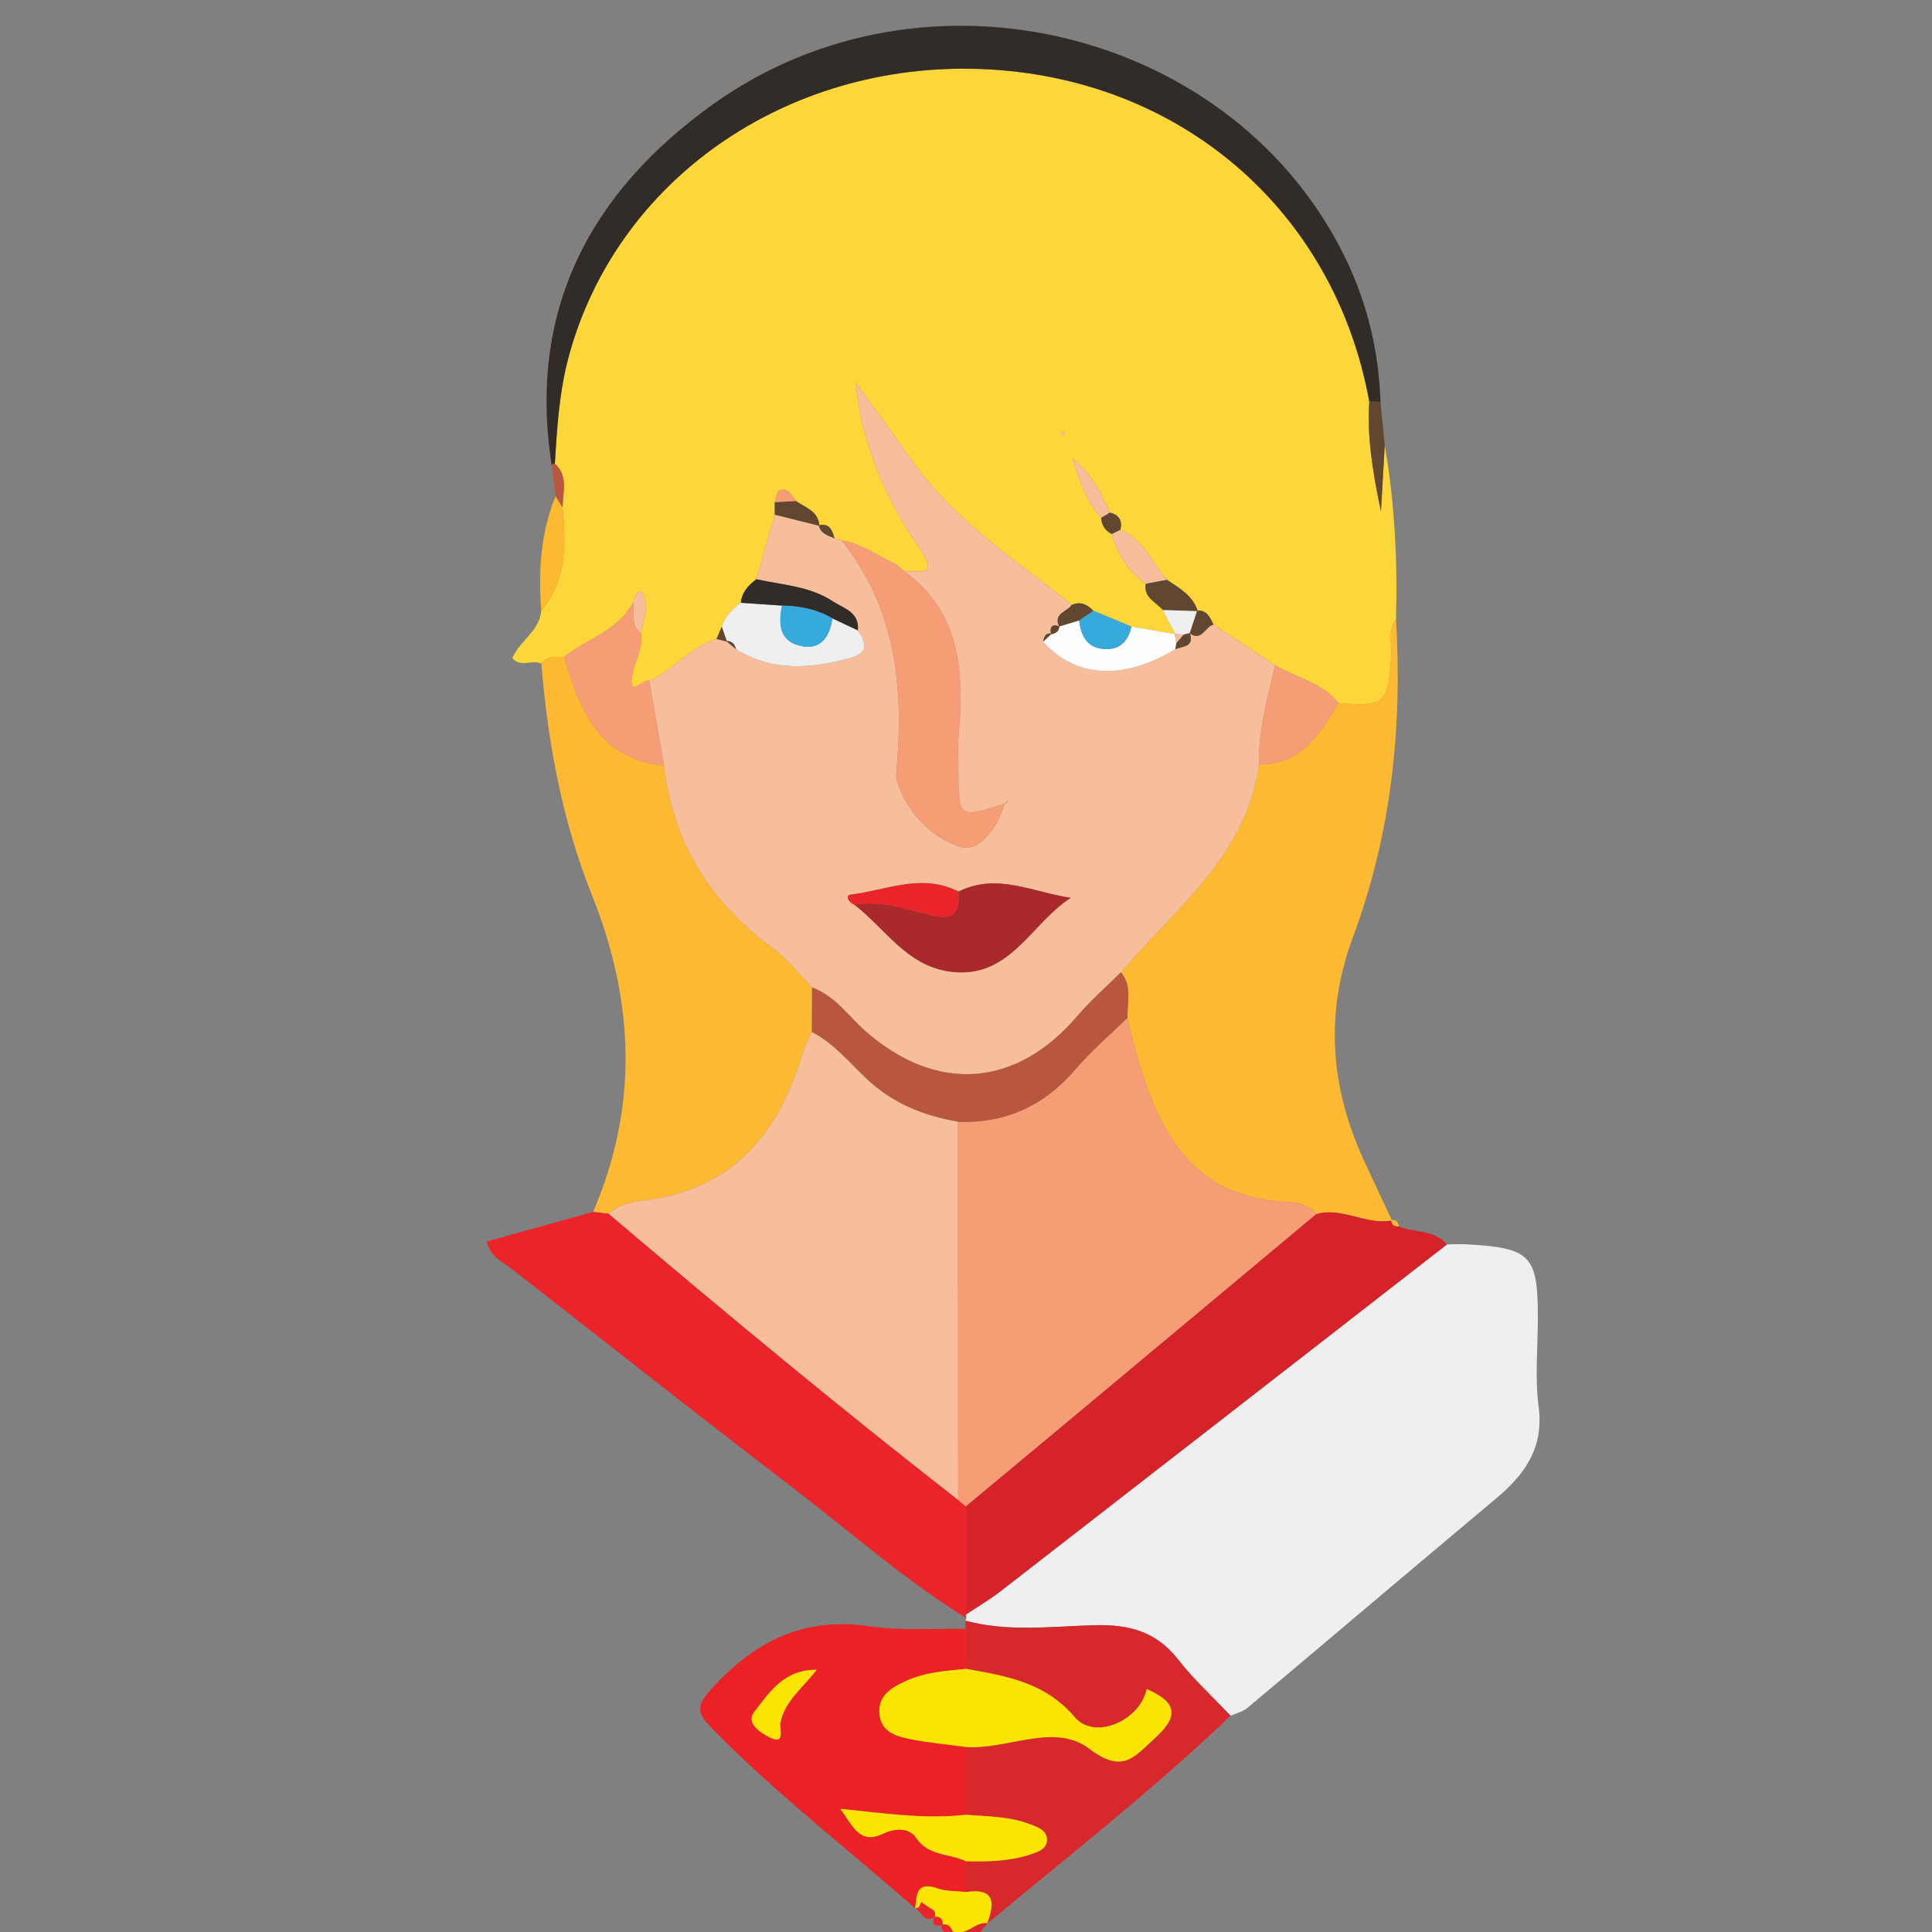 <?xml version="1.0" encoding="iso-8859-1"?>
<!-- Generator: Adobe Illustrator 23.0.3, SVG Export Plug-In . SVG Version: 6.00 Build 0)  -->
<svg version="1.1" id="Layer_1" xmlns="http://www.w3.org/2000/svg" xmlns:xlink="http://www.w3.org/1999/xlink" x="0px" y="0px"
	 viewBox="0 0 250 250" style="enable-background:new 0 0 250 250;" xml:space="preserve">
<rect x="0" y="0" width="250" height="250" fill="#808080" stroke="none"/>
<g>
	<g>
		<path style="fill:none;" d="M122,251c-40.333,0-80.667,0-121,0C1,167.667,1,84.333,1,1c82,0,164,0.027,246-0.096
			c3.424-0.005,4.101,0.672,4.096,4.096c-0.124,80.666-0.124,161.333,0,242c0.005,3.424-0.67,4.112-4.096,4.099
			C207,250.945,167,251,127,251c-0.588-1.041,0.367-1.503,0.81-2.156c0,0.001-0.088,0.099-0.088,0.099
			c10.608-8.852,21.515-17.353,31.508-26.925c0.738-0.334,1.597-0.523,2.194-1.025c10.739-9.015,21.424-18.095,32.173-27.098
			c3.737-3.13,6.2-6.569,5.496-11.89c-0.496-3.749-0.096-7.617-0.096-11.432c0-8.162-0.908-9.103-9.281-9.564
			c-0.826-0.045-1.658,0.012-2.487,0.022c-1.635-1.938-4.164-1.495-6.212-2.335c-0.115-0.533-0.342-0.924-0.99-0.784l0.098,0.018
			c-1.188-2.536-2.384-5.068-3.562-7.608c-4.388-9.47-5.189-19.117-1.505-29.018c4.948-13.296,6.429-27.071,5.583-41.157
			c0.21-7.555-0.173-15.071-1.458-22.527c-0.183-1.872-0.366-3.745-0.548-5.618c-0.214-6.391-1.63-12.485-4.388-18.275
			C160.059,3.934,119.839-6.203,92.301,13.465C76.375,24.84,68.214,40.163,71.406,60.3c0.162,1.297,0.325,2.599,0.488,3.901
			c-1.956,4.763-2.236,9.736-1.856,14.791c-0.19,2.672-2.823,3.927-3.745,6.19c1.16,1.261,2.615,0.103,3.761,0.699
			c0.832,10.282,2.734,20.425,6.547,29.957c5.515,13.786,6.023,27.298,0.153,40.982c-4.576,1.27-9.152,2.541-13.761,3.82
			c0.456,2.022,1.98,2.578,3.095,3.451c12.324,9.648,24.633,19.316,37.045,28.85c7.24,5.562,14.106,11.63,21.912,16.438
			c0,0-0.112,0.338-0.112,0.339c-0.005,0.356-0.009,0.711-0.014,1.066c-4.134-0.085-8.329,0.254-12.388-0.344
			c-8.522-1.254-14.882,1.927-20.476,8.106c-1.983,2.191-1.884,3.084-0.001,5.021c8.219,8.452,17.572,15.605,26.378,23.381
			c0,0,0.048-0.001,0.048-0.001c0.783,0.463,1.109,1.904,2.46,1.148l-0.032-0.048c-0.454,1.171,0.198,1.21,1.059,1.035l-0.051-0.047
			c-0.047,0.133-0.169,0.3-0.127,0.391c0.1,0.213,0.279,0.389,0.425,0.58C122.142,250.338,122.071,250.669,122,251z"/>
		<path style="fill:#D7292C;" d="M122,251c0.071-0.331,0.142-0.662,0.213-0.993c0.348-0.034,0.696-0.068,1.044-0.102
			c1.772,0.735,2.902-1.281,4.554-1.062c-0.443,0.654-1.398,1.115-0.81,2.156C125.333,251,123.667,251,122,251z"/>
		<path style="fill:#FDD639;" d="M70.053,85.881c-1.146-0.595-2.601,0.562-3.761-0.699c0.922-2.263,3.555-3.518,3.745-6.19
			c3.329-3.937,3.185-8.596,2.768-13.311c-0.018-1.952,0.812-4.055-1.009-5.687c0.282-4.643,0.564-9.272,1.784-13.809
			c6.141-22.837,28.108-38.204,53.349-37.256c25.626,0.962,45.748,18.191,50.255,43.03c-0.279,4.376,0.339,8.657,1.511,14.221
			c0.214-3.728,0.353-6.145,0.491-8.562c1.285,7.458,1.668,14.974,1.459,22.529c-1.051,1.466-0.523,3.146-0.617,4.734
			c-0.365,6.151-0.844,6.593-6.835,6.087c-2.131-2.637-5.447-3.28-8.196-4.877c-2.654-1.759-5.309-3.519-7.964-5.277
			c-0.461-0.881-0.81-1.893-2.104-1.805l0.067,0.076c-0.638-2.031-2.382-2.974-3.986-4.055c-1.939-2.226-3.042-5.23-6.028-6.483
			c0.267-1.172-0.153-1.929-1.349-2.215c-1.058-2.119-1.826-4.437-4.829-7.026c1.071,3.705,2.052,5.853,3.676,7.719
			c0.086,0.941,0.525,1.648,1.381,2.078c0.704,2.669,2.171,4.818,4.403,6.444c-0.312,1.811,1.343,2.344,2.205,3.392
			c0.538,1.035,1.075,2.069,1.613,3.104c-1.894-0.32-3.788-0.641-5.681-0.961c-1.644-0.685-3.288-1.369-4.932-2.054
			c-0.769-0.823-1.652-1.231-2.776-0.766c-7.372-5.874-15.397-11.022-20.906-18.961c-2.298-3.312-4.707-6.548-7.066-9.818
			c0.808,8.103,3.923,15.177,8.357,21.626c2.457,3.574-0.195,2.737-2.043,2.813c0,0.001,0.021,0.059,0.021,0.059
			c-0.34-0.31-0.68-0.621-1.02-0.931c-2.362-1.058-4.468-2.703-7.116-3.109c-0.3-0.129-0.611-0.224-0.932-0.284
			c-0.301-1.015-0.612-2.018-2.032-1.68l0.075,0.062c-0.133-1.906-1.801-2.355-3.043-3.21c-0.54-0.743-0.993-1.776-2.124-1.382
			c-0.341,0.119-0.414,1.009-0.61,1.546c0.001,0.533,0.003,1.067,0.004,1.6c-0.799,2.785-1.598,5.571-2.396,8.356
			c-1.005,0.795-1.879,1.675-1.995,3.052c-1.131,0.79-2.039,1.758-2.476,3.102c-0.223,0.526-0.446,1.053-0.669,1.579
			c-3.408,0.999-5.533,4.065-8.724,5.415c-0.7-0.351-2.84,2.483-2.142-0.974c0.349-1.727,1.418-3.304,1.081-5.173
			c0.227-1.378,0.837-2.831,0.588-4.117c-0.353-1.827-1.183-1.673-1.6,0.124c-1.923,3.681-5.955,4.689-8.927,7.041
			C71.941,85.039,70.801,84.805,70.053,85.881z M137.457,56.377c0.095-0.063,0.243-0.108,0.273-0.194
			c0.038-0.109-0.02-0.251-0.037-0.379c-0.142,0.083-0.284,0.165-0.426,0.248C137.33,56.16,137.394,56.268,137.457,56.377z"/>
		<path style="fill:#F0EFEF;" d="M124.932,209.718c0,0,0.112-0.338,0.113-0.338s-0.078-0.45-0.078-0.45
			c1.497-0.998,3.064-1.908,4.482-3.009c19.273-14.948,38.525-29.922,57.783-44.89c0.829-0.01,1.661-0.067,2.487-0.022
			c8.373,0.461,9.28,1.402,9.281,9.564c0,3.815-0.4,7.683,0.096,11.432c0.704,5.321-1.759,8.76-5.496,11.89
			c-10.749,9.003-21.434,18.083-32.173,27.098c-0.597,0.501-1.457,0.69-2.194,1.025c-2.265-2.4-4.727-4.646-6.748-7.237
			c-2.834-3.633-6.325-4.596-10.821-4.479C136.103,210.448,130.456,211.212,124.932,209.718z"/>
		<path style="fill:#FEB932;" d="M173.194,90.967c5.989,0.506,6.468,0.064,6.833-6.087c0.094-1.588-0.434-3.268,0.617-4.734
			c0.845,14.086-0.635,27.861-5.584,41.157c-3.685,9.901-2.884,19.548,1.505,29.018c1.177,2.541,2.374,5.072,3.562,7.608
			c-3.355,0.648-6.453-1.798-9.835-0.816c-1.142-1.535-3.069-1.529-4.534-1.638c-11.852-0.884-15.855-9.313-18.671-18.97
			c-0.462-1.583-0.8-3.202-1.195-4.805c-0.047-1.994,0.656-4.096-0.846-5.882c7.007-8.271,16.261-15.05,17.862-26.909
			C168.43,98.973,170.798,94.952,173.194,90.967z"/>
		<path style="fill:#FEB932;" d="M70.053,85.881c0.748-1.076,1.888-0.842,2.946-0.881c2.013,6.805,4.468,13.204,12.936,14.075
			c1.147,10.107,6.143,17.857,14.302,23.791c1.837,1.336,3.243,3.262,4.847,4.918c-0.007,1.924-0.014,3.846-0.02,5.768
			c-0.344,0.734-0.79,1.438-1.016,2.206c-2.988,10.152-8.442,17.691-19.777,19.446c-1.839,0.285-3.972,0.372-5.506,1.857
			c-0.671-0.081-1.342-0.161-2.013-0.242c5.87-13.684,5.362-27.196-0.153-40.982C72.787,106.305,70.885,96.163,70.053,85.881z"/>
		<path style="fill:#EA2429;" d="M76.753,156.82c0.671,0.081,1.342,0.161,2.014,0.243c14.858,12.605,29.844,25.052,45.218,37.025
			c0.328,0.276,0.656,0.553,0.985,0.829c-0.001,4.671-0.003,9.342-0.004,14.013c0,0,0.079,0.45,0.078,0.45
			c-7.807-4.808-14.673-10.876-21.913-16.438c-12.412-9.534-24.721-19.202-37.045-28.85c-1.115-0.873-2.639-1.429-3.095-3.451
			C67.601,159.361,72.177,158.09,76.753,156.82z"/>
		<path style="fill:#D62329;" d="M124.966,208.93c0.001-4.671,0.003-9.342,0.004-14.013c4.445-3.698,8.895-7.391,13.335-11.095
			c10.665-8.899,21.325-17.804,31.987-26.707c3.382-0.983,6.48,1.463,9.835,0.816c0,0-0.098-0.018-0.098-0.018
			c0.056,0.607,0.42,0.825,0.99,0.784c2.047,0.84,4.577,0.398,6.212,2.335c-19.257,14.968-38.51,29.942-57.783,44.89
			C128.029,207.021,126.463,207.931,124.966,208.93z"/>
		<path style="fill:#312C28;" d="M177.183,51.959c-4.507-24.838-24.629-42.068-50.255-43.03
			C101.688,7.981,79.721,23.348,73.58,46.185c-1.22,4.537-1.502,9.166-1.784,13.808c0-0.001-0.291,0.036-0.291,0.036l-0.098,0.277
			c-3.193-20.143,4.967-35.465,20.894-46.84c27.538-19.668,67.758-9.531,81.949,20.261c2.758,5.79,4.173,11.884,4.387,18.274
			C178.153,51.986,177.668,51.972,177.183,51.959z"/>
		<path style="fill:#EB2125;" d="M118.432,246.949c-8.806-7.777-18.159-14.93-26.378-23.382c-1.883-1.936-1.982-2.83,0.001-5.021
			c5.594-6.179,11.954-9.36,20.476-8.106c4.058,0.597,8.254,0.258,12.388,0.344c0.028,1.72,0.056,3.44,0.084,5.16
			c-2.631,0.262-5.289,0.439-7.736,1.553c-1.842,0.838-3.674,1.84-3.467,4.286c0.192,2.268,2.083,2.872,3.861,3.234
			c2.417,0.492,4.891,0.706,7.341,1.039c-0.001,2.926-0.001,5.851-0.002,8.777c-5.215,0.588-10.395-0.172-16.267-0.773
			c1.73,2.381,2.521,4.688,5.664,3.168c1.363-0.659,3.259-0.749,4.127,0.557c1.629,2.45,4.351,2.021,6.485,3.064
			c-0.003,1.328-0.007,2.656-0.01,3.984c-1.251-0.149-2.576-0.084-3.738-0.489C118.503,243.384,118.62,245.272,118.432,246.949z
			 M105.681,216.066c-4.334-0.024-6.153,3.01-8.055,5.408c-1.221,1.539,0.905,2.809,1.984,3.35c2.067,1.035,1.24-1.146,1.368-1.843
			C101.497,220.172,103.737,218.572,105.681,216.066z"/>
		<path style="fill:#D7292C;" d="M124.998,234.833c0.001-2.926,0.001-5.851,0.002-8.777c5.388,0.386,11.405-3.231,15.982,0.247
			c4.334,3.294,5.816,1.006,8.507-1.431c3.317-3.004,2.51-4.722-1.108-6.315c-0.868,4.132-6.744,6.66-9.298,3.653
			c-3.853-4.535-8.886-5.334-14.081-6.267c-0.028-1.72-0.056-3.44-0.084-5.16c0.005-0.355,0.009-0.71,0.014-1.066
			c5.525,1.494,11.171,0.73,16.73,0.584c4.496-0.118,7.987,0.846,10.821,4.479c2.021,2.59,4.483,4.837,6.748,7.237
			c-9.993,9.572-20.9,18.073-31.507,26.925c0.963-2.611,1.116-4.686-2.726-4.11c0.003-1.328,0.007-2.656,0.01-3.984
			c2.797,0.061,5.58,0.017,8.281-0.87c0.958-0.315,2.068-0.678,2.177-1.712c0.147-1.398-1.143-1.811-2.221-2.225
			C130.588,235.021,127.773,235.058,124.998,234.833z"/>
		<path style="fill:#FCE402;" d="M124.998,244.833c3.841-0.575,3.688,1.499,2.726,4.11c-0.001,0,0.087-0.098,0.087-0.099
			c-1.652-0.22-2.782,1.796-4.555,1.061c-0.258-0.582-0.618-1.005-1.34-0.869c0,0,0.051,0.047,0.051,0.047
			c0.055-0.762-0.294-1.111-1.059-1.035c0,0,0.032,0.048,0.032,0.048c0.219-0.629-0.106-0.971-0.635-1.205
			c-0.36-0.247-0.721-0.494-1.081-0.741c-0.111,0.223-0.222,0.445-0.332,0.668l-0.411,0.13c0,0-0.048,0.001-0.048,0.001
			c0.189-1.677,0.072-3.565,2.829-2.605C122.422,244.749,123.747,244.684,124.998,244.833z"/>
		<path style="fill:#FEB932;" d="M72.806,65.681c0.417,4.716,0.561,9.375-2.768,13.311c-0.38-5.056-0.1-10.029,1.856-14.791
			C72.197,64.695,72.501,65.188,72.806,65.681z"/>
		<path style="fill:#61472F;" d="M177.183,51.959c0.485,0.014,0.969,0.027,1.454,0.042c0.183,1.874,0.366,3.747,0.549,5.619
			c-0.139,2.415-0.278,4.832-0.492,8.56C177.523,60.616,176.904,56.335,177.183,51.959z"/>
		<path style="fill:#B9573E;" d="M72.806,65.681c-0.304-0.493-0.608-0.986-0.912-1.48c-0.163-1.302-0.326-2.604-0.488-3.901
			c0.001,0.005,0.1-0.272,0.1-0.272s0.291-0.037,0.291-0.036C73.617,61.626,72.788,63.729,72.806,65.681z"/>
		<path style="fill:#EA2429;" d="M120.303,246.891c0.53,0.234,0.854,0.576,0.635,1.205c-1.351,0.755-1.677-0.686-2.46-1.148
			c0,0,0.411-0.13,0.413-0.128C119.363,246.845,119.833,246.868,120.303,246.891z"/>
		<path style="fill:#FEB932;" d="M181.019,158.696c-0.57,0.041-0.933-0.177-0.99-0.784
			C180.677,157.771,180.904,158.163,181.019,158.696z"/>
		<path style="fill:#EA2429;" d="M120.907,248.049c0.765-0.077,1.114,0.272,1.059,1.035
			C121.105,249.259,120.453,249.22,120.907,248.049z"/>
		<path style="fill:#EA2429;" d="M121.915,249.037c0.723-0.136,1.082,0.287,1.34,0.869c-0.346,0.034-0.694,0.067-1.042,0.101
			c-0.147-0.191-0.325-0.367-0.425-0.58C121.745,249.337,121.867,249.169,121.915,249.037z"/>
		<path style="fill:#F6BE9A;" d="M105.086,127.783c-1.605-1.655-3.011-3.581-4.848-4.917c-8.16-5.934-13.155-13.683-14.302-23.791
			c-0.645-3.659-1.291-7.317-1.937-10.976c3.191-1.349,5.316-4.416,8.726-5.411c0.449,0.111,0.895,0.218,1.342,0.326l-0.103-0.075
			c0.428,0.358,0.855,0.715,1.283,1.073c4.702,2.913,9.632,2.525,14.694,1.145c2.514-0.685,2.146-1.965,1.068-3.584
			c0.228-2.386-1.847-2.845-3.26-3.774c-2.985-1.961-6.53-2.108-9.888-2.848c0.799-2.785,1.598-5.571,2.396-8.356
			c1.924,0.482,3.848,0.964,5.773,1.446c0,0-0.075-0.062-0.075-0.062c0.228,1.103,1.197,1.311,2.032,1.68
			c0.321,0.06,0.632,0.154,0.933,0.284c7.061,8.867,8.067,19.164,7.075,29.934c-0.03,0.329-0.07,0.686,0.022,0.993
			c1.273,4.248,4.462,7.452,8.14,8.681c2.648,0.885,4.927-2.511,5.849-5.545c0.115-0.049,0.247-0.079,0.34-0.156
			c0.057-0.047,0.053-0.168,0.076-0.255c-0.142,0.134-0.284,0.268-0.425,0.401c-5.983,1.926-5.983,1.926-5.984-4.678
			c0-1.333-0.101-2.675,0.016-3.998c0.722-8.14,0.415-15.923-6.995-21.397c1.848-0.076,4.501,0.761,2.043-2.813
			c-4.434-6.449-7.549-13.523-8.357-21.626c2.359,3.27,4.767,6.506,7.066,9.818c5.509,7.939,13.533,13.087,20.902,18.964
			c-0.58,0.915-2.442,1.079-1.632,2.799l0.021-0.032c-1.009-0.328-1.247,0.143-1.075,1.038l0.071-0.074
			c-0.826-0.141-0.964,0.442-1.093,1.036c4.194,4.693,10.365,5.045,17.101,0.974c0.936-0.408,2.494-0.247,1.888-2.065l-0.018,0.017
			c1.584,1.114,2.002-0.908,3.083-1.146c2.654,1.759,5.309,3.519,7.963,5.278c-0.967,4.229-2.175,8.419-2.088,12.82
			c-1.601,11.86-10.855,18.639-17.863,26.911c-1.881,1.872-3.902,3.621-5.616,5.633c-7.944,9.322-18.252,10.058-27.472,1.953
			C109.738,131.456,108.047,128.834,105.086,127.783z M124.031,115.379c-4.724-2.444-9.356-0.172-13.997,0.396
			c-0.712,0.087-0.184,1.035,0.524,1.295c3.962,3.045,6.7,7.818,12.241,8.635c7.842,1.156,10.498-6.146,15.753-9.525
			C133.611,115.447,128.963,112.883,124.031,115.379z"/>
		<path style="fill:#F69D75;" d="M130.005,104.004c-0.921,3.034-3.2,6.43-5.849,5.545c-3.678-1.229-6.866-4.433-8.14-8.681
			c-0.092-0.306-0.052-0.664-0.022-0.993c0.992-10.77-0.014-21.067-7.075-29.934c2.646,0.405,4.752,2.05,7.114,3.108
			c0.34,0.31,0.68,0.621,1.02,0.932c0,0-0.021-0.058-0.021-0.059c7.409,5.473,7.716,13.257,6.995,21.397
			c-0.117,1.323-0.017,2.665-0.016,3.998c0.002,6.604,0.002,6.604,5.984,4.678L130.005,104.004z"/>
		<path style="fill:#F69D75;" d="M83.999,88.098c0.646,3.658,1.292,7.317,1.937,10.976C77.467,98.203,75.012,91.805,72.999,85
			c2.972-2.352,7.004-3.36,8.928-7.041c0.252,1.353-0.376,2.928,1.011,3.993c0.336,1.869-0.733,3.446-1.081,5.173
			C81.159,90.582,83.299,87.747,83.999,88.098z"/>
		<path style="fill:#F0EFEF;" d="M111.009,81.571c1.078,1.62,1.446,2.899-1.068,3.584c-5.062,1.38-9.992,1.768-14.695-1.145
			c-0.174-0.661-0.541-1.09-1.282-1.073c0,0,0.103,0.075,0.103,0.075c-0.225-0.636-0.45-1.273-0.676-1.909
			c0.437-1.344,1.344-2.312,2.476-3.102c1.778,0.121,3.555,0.241,5.333,0.361c-0.481,2.285-0.392,4.525,2.283,5.193
			c2.69,0.671,3.857-1.111,4.233-3.539C108.814,80.535,109.911,81.053,111.009,81.571z"/>
		<path style="fill:#F69D75;" d="M162.908,98.911c-0.087-4.401,1.121-8.592,2.088-12.82c2.749,1.597,6.065,2.241,8.196,4.877
			C170.798,94.952,168.43,98.973,162.908,98.911z"/>
		<path style="fill:#FEFEFE;" d="M152.08,84.006c-6.736,4.071-12.907,3.719-17.1-0.974c0.364-0.345,0.728-0.691,1.092-1.036
			c0,0-0.071,0.074-0.071,0.074c0.603-0.092,1.033-0.365,1.075-1.038c0,0-0.021,0.032-0.021,0.032
			c0.861-0.262,1.722-0.524,2.583-0.786c0.229,1.884,0.923,3.462,3.051,3.689c2.075,0.222,3.286-0.877,3.709-2.885
			c1.894,0.32,3.788,0.641,5.681,0.962c0,0-0.079-0.017-0.079-0.017c0.072,0.39,0.144,0.78,0.217,1.17
			C152.202,83.472,152.156,83.741,152.08,84.006z"/>
		<path style="fill:#312C28;" d="M101.2,78.364c-1.777-0.12-3.555-0.241-5.333-0.361c0.115-1.377,0.99-2.258,1.995-3.052
			c3.357,0.739,6.902,0.887,9.887,2.848c1.413,0.928,3.488,1.388,3.26,3.774c-1.098-0.518-2.195-1.036-3.291-1.554
			C105.707,78.835,103.501,78.41,101.2,78.364z"/>
		<path style="fill:#36AADB;" d="M146.398,81.082c-0.423,2.008-1.635,3.108-3.709,2.885c-2.128-0.228-2.822-1.806-3.05-3.689
			c0.609-0.417,1.218-0.833,1.827-1.25C143.11,79.712,144.754,80.397,146.398,81.082z"/>
		<path style="fill:#F6BE9A;" d="M144.983,68.544c2.983,1.256,4.086,4.259,6.025,6.486c-0.915,0.172-1.831,0.345-2.746,0.517
			c-2.232-1.626-3.699-3.774-4.402-6.444C144.235,68.916,144.609,68.73,144.983,68.544z"/>
		<path style="fill:#61472F;" d="M148.262,75.547c0.915-0.172,1.83-0.345,2.746-0.517c1.604,1.081,3.349,2.024,3.986,4.055
			c-1.509-0.049-3.018-0.098-4.527-0.146C149.605,77.891,147.95,77.358,148.262,75.547z"/>
		<path style="fill:#F6BE9A;" d="M142.478,67.025c-1.624-1.867-2.606-4.014-3.676-7.719c3.004,2.589,3.771,4.907,4.826,7.025
			C143.242,66.562,142.86,66.794,142.478,67.025z"/>
		<path style="fill:#61472F;" d="M106.029,68.039c-1.924-0.482-3.849-0.964-5.773-1.446c-0.001-0.534-0.002-1.067-0.006-1.599
			c0.91-0.054,1.823-0.11,2.735-0.165C104.228,65.684,105.897,66.134,106.029,68.039z"/>
		<path style="fill:#F0EFEF;" d="M150.467,78.939c1.509,0.049,3.018,0.098,4.527,0.146c0,0-0.067-0.076-0.067-0.076
			c-0.326,0.983-0.652,1.966-0.978,2.949c0,0,0.018-0.017,0.019-0.017c-0.273,0.044-0.542,0.104-0.808,0.18
			c-0.387-0.031-0.773-0.063-1.16-0.094c0,0,0.079,0.017,0.079,0.017C151.542,81.008,151.005,79.974,150.467,78.939z"/>
		<path style="fill:#61472F;" d="M141.466,79.028c-0.609,0.417-1.218,0.834-1.827,1.25c-0.862,0.262-1.723,0.524-2.584,0.786
			c-0.81-1.72,1.052-1.884,1.632-2.799C139.814,77.797,140.698,78.205,141.466,79.028z"/>
		<path style="fill:#F6BE9A;" d="M82.938,81.951c-1.387-1.065-0.759-2.64-1.011-3.993c0.416-1.797,1.246-1.951,1.599-0.124
			C83.775,79.121,83.165,80.573,82.938,81.951z"/>
		<path style="fill:#61472F;" d="M153.95,81.958c0.326-0.983,0.652-1.966,0.978-2.949c1.294-0.088,1.643,0.924,2.104,1.805
			C155.951,81.05,155.533,83.072,153.95,81.958z"/>
		<path style="fill:#61472F;" d="M142.478,67.025c0.382-0.232,0.764-0.463,1.149-0.694c1.199,0.287,1.62,1.044,1.353,2.216
			c-0.371,0.183-0.745,0.369-1.12,0.556C143.003,68.673,142.564,67.967,142.478,67.025z"/>
		<path style="fill:#F69D75;" d="M102.986,64.829c-0.912,0.056-1.825,0.111-2.735,0.165c0.198-0.539,0.27-1.429,0.612-1.547
			C101.994,63.054,102.447,64.087,102.986,64.829z"/>
		<path style="fill:#61472F;" d="M107.987,69.657c-0.835-0.37-1.803-0.577-2.032-1.68C107.375,67.639,107.686,68.642,107.987,69.657
			z"/>
		<path style="fill:#F6BE9A;" d="M137.457,56.377c-0.064-0.108-0.127-0.217-0.191-0.325c0.142-0.083,0.284-0.165,0.426-0.248
			c0.017,0.128,0.075,0.27,0.037,0.379C137.7,56.268,137.552,56.313,137.457,56.377z"/>
		<path style="fill:#61472F;" d="M93.391,81.104c0.225,0.636,0.45,1.272,0.676,1.909c-0.447-0.107-0.893-0.214-1.342-0.326
			C92.946,82.157,93.168,81.631,93.391,81.104z"/>
		<path style="fill:#F6BE9A;" d="M117.054,73.98c-0.34-0.311-0.68-0.621-1.02-0.932C116.374,73.36,116.714,73.67,117.054,73.98z"/>
		<path style="fill:#F69D75;" d="M170.292,157.114c-10.662,8.903-21.322,17.808-31.987,26.707c-4.44,3.705-8.89,7.398-13.335,11.095
			c-0.328-0.277-0.657-0.553-0.985-0.83c-0.014-16.313-0.028-32.625-0.042-48.938c6.21,0.244,11.21-2.079,15.255-6.817
			c2.032-2.38,4.45-4.431,6.694-6.63c0.395,1.602,0.733,3.222,1.195,4.805c2.817,9.656,6.819,18.086,18.671,18.97
			C167.223,155.585,169.15,155.579,170.292,157.114z"/>
		<path style="fill:#B9573E;" d="M145.892,131.701c-2.244,2.2-4.662,4.25-6.694,6.63c-4.044,4.739-9.045,7.062-15.255,6.817
			c-4.449-0.762-8.464-2.38-11.815-5.55c-2.249-2.128-4.233-4.59-7.064-6.047c0.007-1.922,0.013-3.844,0.02-5.768
			c2.962,1.05,4.653,3.672,6.873,5.623c9.22,8.105,19.527,7.369,27.472-1.953c1.714-2.012,3.736-3.761,5.616-5.633
			C146.548,127.605,145.845,129.707,145.892,131.701z"/>
		<path style="fill:#F6BE9A;" d="M105.065,133.552c2.831,1.457,4.815,3.919,7.064,6.047c3.35,3.17,7.366,4.788,11.815,5.55
			c0.014,16.313,0.028,32.625,0.042,48.938c-15.374-11.973-30.36-24.419-45.218-37.024c1.533-1.486,3.666-1.573,5.505-1.858
			c11.335-1.754,16.789-9.294,19.777-19.446C104.275,134.99,104.721,134.286,105.065,133.552z"/>
		<path style="fill:#FCE402;" d="M125.002,215.944c5.196,0.933,10.228,1.732,14.081,6.267c2.554,3.007,8.431,0.479,9.298-3.653
			c3.618,1.592,4.426,3.311,1.108,6.315c-2.691,2.437-4.173,4.725-8.507,1.431c-4.577-3.479-10.594,0.139-15.982-0.247
			c-2.45-0.333-4.924-0.547-7.341-1.039c-1.778-0.362-3.669-0.966-3.861-3.234c-0.207-2.446,1.625-3.448,3.467-4.286
			C119.712,216.383,122.371,216.206,125.002,215.944z"/>
		<path style="fill:#FCE402;" d="M124.998,234.833c2.775,0.225,5.589,0.188,8.247,1.209c1.078,0.414,2.369,0.827,2.221,2.225
			c-0.109,1.034-1.219,1.398-2.177,1.712c-2.701,0.887-5.484,0.931-8.281,0.87c-2.134-1.043-4.855-0.614-6.485-3.064
			c-0.868-1.306-2.764-1.216-4.127-0.557c-3.143,1.521-3.934-0.787-5.664-3.168C114.604,234.662,119.784,235.421,124.998,234.833z"
			/>
		<path style="fill:#FCE402;" d="M105.681,216.066c-1.943,2.506-4.183,4.106-4.702,6.914c-0.129,0.698,0.698,2.879-1.368,1.843
			c-1.08-0.541-3.205-1.811-1.984-3.35C99.527,219.076,101.347,216.042,105.681,216.066z"/>
		<path style="fill:#EB2125;" d="M120.303,246.891c-0.47-0.023-0.94-0.046-1.412-0.071c0.109-0.225,0.22-0.447,0.331-0.67
			C119.583,246.397,119.943,246.644,120.303,246.891z"/>
		<path style="fill:#AA292B;" d="M124.031,115.379c4.932-2.497,9.58,0.068,14.521,0.801c-5.254,3.379-7.91,10.681-15.753,9.525
			c-5.54-0.817-8.279-5.59-12.239-8.635c3.375-0.593,6.605,0.511,9.729,1.312C123.505,119.207,124.18,118.124,124.031,115.379z"/>
		<path style="fill:#EA2429;" d="M124.031,115.379c0.149,2.745-0.526,3.828-3.741,3.004c-3.124-0.801-6.354-1.905-9.729-1.312
			c-0.71-0.26-1.238-1.208-0.526-1.296C114.675,115.207,119.307,112.935,124.031,115.379z"/>
		<path style="fill:#61472F;" d="M153.16,82.121c0.266-0.076,0.535-0.137,0.808-0.18c0.605,1.818-0.952,1.657-1.889,2.065
			c0.077-0.264,0.122-0.534,0.137-0.808C152.531,82.839,152.846,82.48,153.16,82.121z"/>
		<path style="fill:#61472F;" d="M93.964,82.938c0.741-0.017,1.109,0.412,1.282,1.073C94.819,83.653,94.391,83.296,93.964,82.938z"
			/>
		<path style="fill:#F69D75;" d="M129.996,103.995c0.142-0.134,0.284-0.268,0.425-0.401c-0.023,0.088-0.019,0.208-0.076,0.255
			c-0.092,0.077-0.225,0.106-0.34,0.156C130.005,104.004,129.996,103.995,129.996,103.995z"/>
		<path style="fill:#61472F;" d="M136.072,81.996c-0.364,0.345-0.728,0.69-1.092,1.036
			C135.107,82.438,135.246,81.854,136.072,81.996z"/>
		<path style="fill:#61472F;" d="M137.076,81.032c-0.043,0.673-0.472,0.945-1.075,1.038
			C135.829,81.174,136.067,80.703,137.076,81.032z"/>
		<path style="fill:#36AADB;" d="M101.2,78.364c2.302,0.046,4.507,0.471,6.518,1.654c-0.377,2.428-1.545,4.21-4.235,3.539
			C100.808,82.889,100.719,80.649,101.2,78.364z"/>
		<path style="fill:#F6BE9A;" d="M153.16,82.121c-0.315,0.359-0.63,0.718-0.944,1.076c-0.072-0.39-0.144-0.78-0.216-1.171
			C152.387,82.058,152.774,82.09,153.16,82.121z"/>
	</g>
</g>
</svg>
